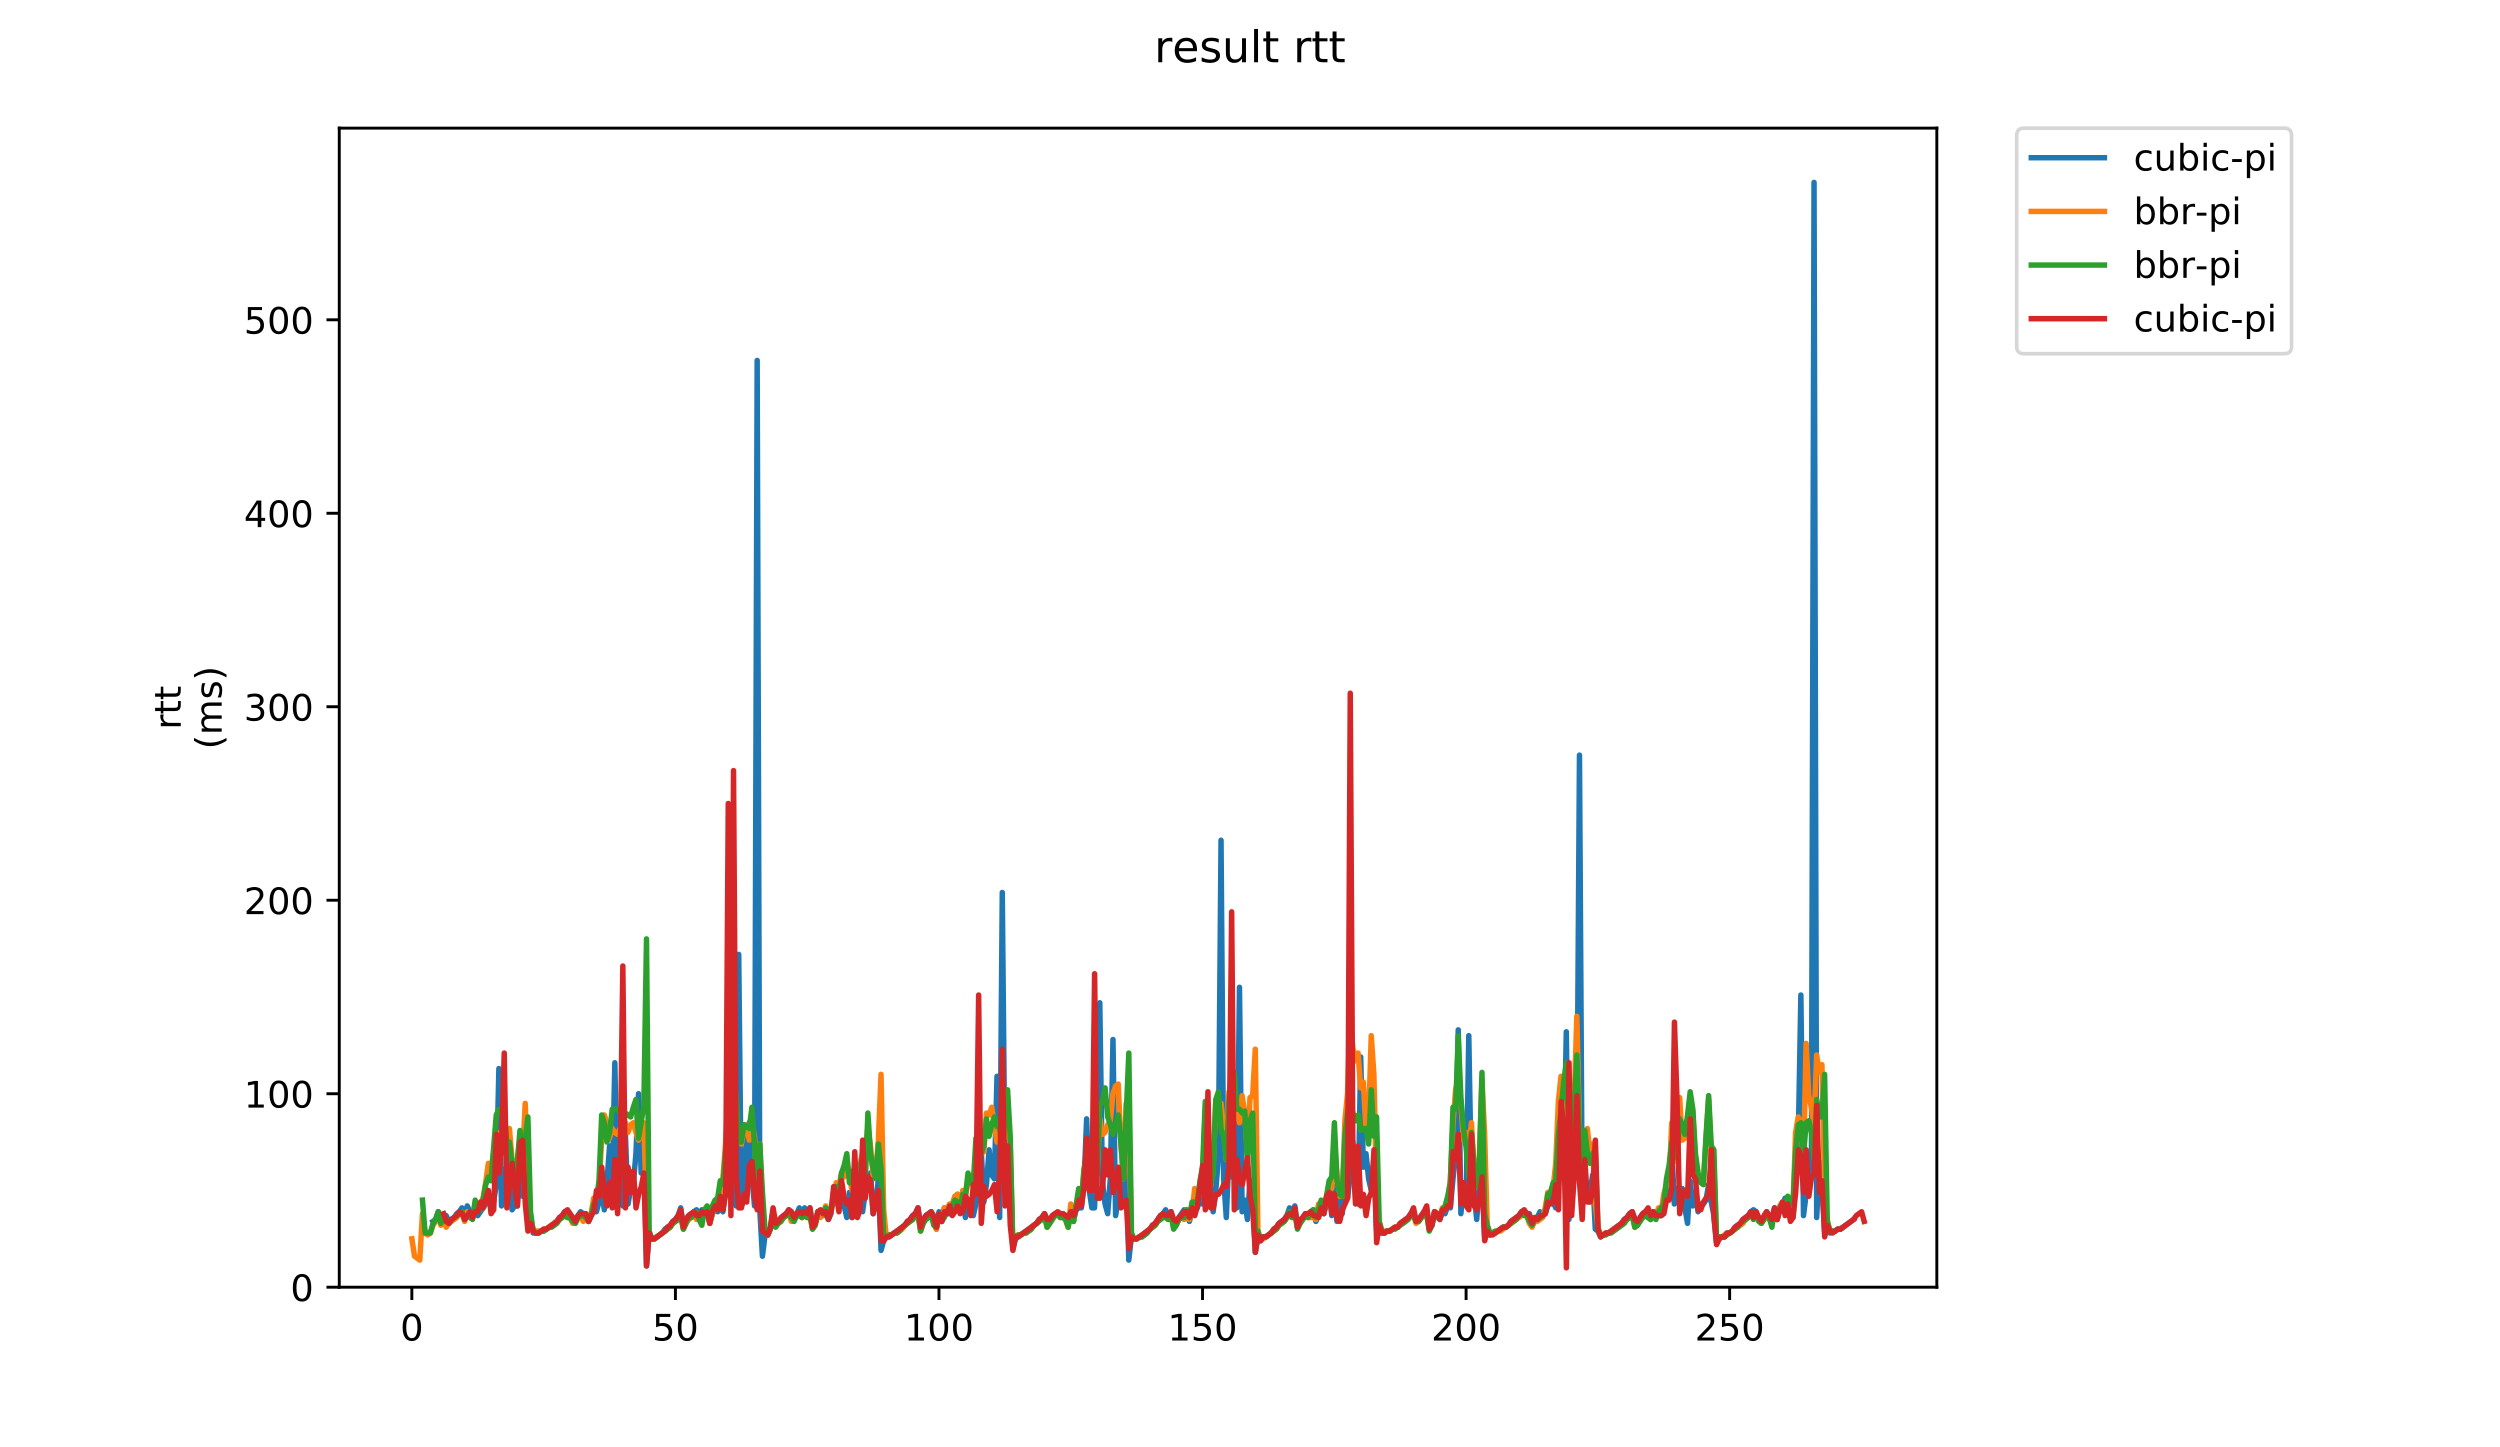 <?xml version="1.0" encoding="utf-8" standalone="no"?>
<!DOCTYPE svg PUBLIC "-//W3C//DTD SVG 1.1//EN"
  "http://www.w3.org/Graphics/SVG/1.1/DTD/svg11.dtd">
<!-- Created with matplotlib (https://matplotlib.org/) -->
<svg height="396pt" version="1.1" viewBox="0 0 684 396" width="684pt" xmlns="http://www.w3.org/2000/svg" xmlns:xlink="http://www.w3.org/1999/xlink">
 <defs>
  <style type="text/css">
*{stroke-linecap:butt;stroke-linejoin:round;}
  </style>
 </defs>
 <g id="figure_1">
  <g id="patch_1">
   <path d="M 0 396 
L 684 396 
L 684 0 
L 0 0 
z
" style="fill:#ffffff;"/>
  </g>
  <g id="axes_1">
   <g id="patch_2">
    <path d="M 92.824 352.174 
L 529.913 352.174 
L 529.913 35.062 
L 92.824 35.062 
z
" style="fill:#ffffff;"/>
   </g>
   <g id="matplotlib.axis_1">
    <g id="xtick_1">
     <g id="line2d_1">
      <defs>
       <path d="M 0 0 
L 0 3.5 
" id="m248f8f762a" style="stroke:#000000;stroke-width:0.8;"/>
      </defs>
      <g>
       <use style="stroke:#000000;stroke-width:0.8;" x="112.683" xlink:href="#m248f8f762a" y="352.174"/>
      </g>
     </g>
     <g id="text_1">
      <!-- 0 -->
      <defs>
       <path d="M 31.781 66.406 
Q 24.172 66.406 20.328 58.906 
Q 16.5 51.422 16.5 36.375 
Q 16.5 21.391 20.328 13.891 
Q 24.172 6.391 31.781 6.391 
Q 39.453 6.391 43.281 13.891 
Q 47.125 21.391 47.125 36.375 
Q 47.125 51.422 43.281 58.906 
Q 39.453 66.406 31.781 66.406 
z
M 31.781 74.219 
Q 44.047 74.219 50.516 64.516 
Q 56.984 54.828 56.984 36.375 
Q 56.984 17.969 50.516 8.266 
Q 44.047 -1.422 31.781 -1.422 
Q 19.531 -1.422 13.062 8.266 
Q 6.594 17.969 6.594 36.375 
Q 6.594 54.828 13.062 64.516 
Q 19.531 74.219 31.781 74.219 
z
" id="DejaVuSans-48"/>
      </defs>
      <g transform="translate(109.502 366.773)scale(0.1 -0.1)">
       <use xlink:href="#DejaVuSans-48"/>
      </g>
     </g>
    </g>
    <g id="xtick_2">
     <g id="line2d_2">
      <g>
       <use style="stroke:#000000;stroke-width:0.8;" x="184.793" xlink:href="#m248f8f762a" y="352.174"/>
      </g>
     </g>
     <g id="text_2">
      <!-- 50 -->
      <defs>
       <path d="M 10.797 72.906 
L 49.516 72.906 
L 49.516 64.594 
L 19.828 64.594 
L 19.828 46.734 
Q 21.969 47.469 24.109 47.828 
Q 26.266 48.188 28.422 48.188 
Q 40.625 48.188 47.75 41.5 
Q 54.891 34.812 54.891 23.391 
Q 54.891 11.625 47.562 5.094 
Q 40.234 -1.422 26.906 -1.422 
Q 22.312 -1.422 17.547 -0.641 
Q 12.797 0.141 7.719 1.703 
L 7.719 11.625 
Q 12.109 9.234 16.797 8.062 
Q 21.484 6.891 26.703 6.891 
Q 35.156 6.891 40.078 11.328 
Q 45.016 15.766 45.016 23.391 
Q 45.016 31 40.078 35.438 
Q 35.156 39.891 26.703 39.891 
Q 22.75 39.891 18.812 39.016 
Q 14.891 38.141 10.797 36.281 
z
" id="DejaVuSans-53"/>
      </defs>
      <g transform="translate(178.43 366.773)scale(0.1 -0.1)">
       <use xlink:href="#DejaVuSans-53"/>
       <use x="63.623" xlink:href="#DejaVuSans-48"/>
      </g>
     </g>
    </g>
    <g id="xtick_3">
     <g id="line2d_3">
      <g>
       <use style="stroke:#000000;stroke-width:0.8;" x="256.903" xlink:href="#m248f8f762a" y="352.174"/>
      </g>
     </g>
     <g id="text_3">
      <!-- 100 -->
      <defs>
       <path d="M 12.406 8.297 
L 28.516 8.297 
L 28.516 63.922 
L 10.984 60.406 
L 10.984 69.391 
L 28.422 72.906 
L 38.281 72.906 
L 38.281 8.297 
L 54.391 8.297 
L 54.391 0 
L 12.406 0 
z
" id="DejaVuSans-49"/>
      </defs>
      <g transform="translate(247.359 366.773)scale(0.1 -0.1)">
       <use xlink:href="#DejaVuSans-49"/>
       <use x="63.623" xlink:href="#DejaVuSans-48"/>
       <use x="127.246" xlink:href="#DejaVuSans-48"/>
      </g>
     </g>
    </g>
    <g id="xtick_4">
     <g id="line2d_4">
      <g>
       <use style="stroke:#000000;stroke-width:0.8;" x="329.013" xlink:href="#m248f8f762a" y="352.174"/>
      </g>
     </g>
     <g id="text_4">
      <!-- 150 -->
      <g transform="translate(319.469 366.773)scale(0.1 -0.1)">
       <use xlink:href="#DejaVuSans-49"/>
       <use x="63.623" xlink:href="#DejaVuSans-53"/>
       <use x="127.246" xlink:href="#DejaVuSans-48"/>
      </g>
     </g>
    </g>
    <g id="xtick_5">
     <g id="line2d_5">
      <g>
       <use style="stroke:#000000;stroke-width:0.8;" x="401.123" xlink:href="#m248f8f762a" y="352.174"/>
      </g>
     </g>
     <g id="text_5">
      <!-- 200 -->
      <defs>
       <path d="M 19.188 8.297 
L 53.609 8.297 
L 53.609 0 
L 7.328 0 
L 7.328 8.297 
Q 12.938 14.109 22.625 23.891 
Q 32.328 33.688 34.812 36.531 
Q 39.547 41.844 41.422 45.531 
Q 43.312 49.219 43.312 52.781 
Q 43.312 58.594 39.234 62.25 
Q 35.156 65.922 28.609 65.922 
Q 23.969 65.922 18.812 64.312 
Q 13.672 62.703 7.812 59.422 
L 7.812 69.391 
Q 13.766 71.781 18.938 73 
Q 24.125 74.219 28.422 74.219 
Q 39.75 74.219 46.484 68.547 
Q 53.219 62.891 53.219 53.422 
Q 53.219 48.922 51.531 44.891 
Q 49.859 40.875 45.406 35.406 
Q 44.188 33.984 37.641 27.219 
Q 31.109 20.453 19.188 8.297 
z
" id="DejaVuSans-50"/>
      </defs>
      <g transform="translate(391.579 366.773)scale(0.1 -0.1)">
       <use xlink:href="#DejaVuSans-50"/>
       <use x="63.623" xlink:href="#DejaVuSans-48"/>
       <use x="127.246" xlink:href="#DejaVuSans-48"/>
      </g>
     </g>
    </g>
    <g id="xtick_6">
     <g id="line2d_6">
      <g>
       <use style="stroke:#000000;stroke-width:0.8;" x="473.233" xlink:href="#m248f8f762a" y="352.174"/>
      </g>
     </g>
     <g id="text_6">
      <!-- 250 -->
      <g transform="translate(463.689 366.773)scale(0.1 -0.1)">
       <use xlink:href="#DejaVuSans-50"/>
       <use x="63.623" xlink:href="#DejaVuSans-53"/>
       <use x="127.246" xlink:href="#DejaVuSans-48"/>
      </g>
     </g>
    </g>
   </g>
   <g id="matplotlib.axis_2">
    <g id="ytick_1">
     <g id="line2d_7">
      <defs>
       <path d="M 0 0 
L -3.5 0 
" id="m27fb4da397" style="stroke:#000000;stroke-width:0.8;"/>
      </defs>
      <g>
       <use style="stroke:#000000;stroke-width:0.8;" x="92.824" xlink:href="#m27fb4da397" y="352.174"/>
      </g>
     </g>
     <g id="text_7">
      <!-- 0 -->
      <g transform="translate(79.461 355.973)scale(0.1 -0.1)">
       <use xlink:href="#DejaVuSans-48"/>
      </g>
     </g>
    </g>
    <g id="ytick_2">
     <g id="line2d_8">
      <g>
       <use style="stroke:#000000;stroke-width:0.8;" x="92.824" xlink:href="#m27fb4da397" y="299.238"/>
      </g>
     </g>
     <g id="text_8">
      <!-- 100 -->
      <g transform="translate(66.736 303.038)scale(0.1 -0.1)">
       <use xlink:href="#DejaVuSans-49"/>
       <use x="63.623" xlink:href="#DejaVuSans-48"/>
       <use x="127.246" xlink:href="#DejaVuSans-48"/>
      </g>
     </g>
    </g>
    <g id="ytick_3">
     <g id="line2d_9">
      <g>
       <use style="stroke:#000000;stroke-width:0.8;" x="92.824" xlink:href="#m27fb4da397" y="246.303"/>
      </g>
     </g>
     <g id="text_9">
      <!-- 200 -->
      <g transform="translate(66.736 250.102)scale(0.1 -0.1)">
       <use xlink:href="#DejaVuSans-50"/>
       <use x="63.623" xlink:href="#DejaVuSans-48"/>
       <use x="127.246" xlink:href="#DejaVuSans-48"/>
      </g>
     </g>
    </g>
    <g id="ytick_4">
     <g id="line2d_10">
      <g>
       <use style="stroke:#000000;stroke-width:0.8;" x="92.824" xlink:href="#m27fb4da397" y="193.367"/>
      </g>
     </g>
     <g id="text_10">
      <!-- 300 -->
      <defs>
       <path d="M 40.578 39.312 
Q 47.656 37.797 51.625 33 
Q 55.609 28.219 55.609 21.188 
Q 55.609 10.406 48.188 4.484 
Q 40.766 -1.422 27.094 -1.422 
Q 22.516 -1.422 17.656 -0.516 
Q 12.797 0.391 7.625 2.203 
L 7.625 11.719 
Q 11.719 9.328 16.594 8.109 
Q 21.484 6.891 26.812 6.891 
Q 36.078 6.891 40.938 10.547 
Q 45.797 14.203 45.797 21.188 
Q 45.797 27.641 41.281 31.266 
Q 36.766 34.906 28.719 34.906 
L 20.219 34.906 
L 20.219 43.016 
L 29.109 43.016 
Q 36.375 43.016 40.234 45.922 
Q 44.094 48.828 44.094 54.297 
Q 44.094 59.906 40.109 62.906 
Q 36.141 65.922 28.719 65.922 
Q 24.656 65.922 20.016 65.031 
Q 15.375 64.156 9.812 62.312 
L 9.812 71.094 
Q 15.438 72.656 20.344 73.438 
Q 25.25 74.219 29.594 74.219 
Q 40.828 74.219 47.359 69.109 
Q 53.906 64.016 53.906 55.328 
Q 53.906 49.266 50.438 45.094 
Q 46.969 40.922 40.578 39.312 
z
" id="DejaVuSans-51"/>
      </defs>
      <g transform="translate(66.736 197.166)scale(0.1 -0.1)">
       <use xlink:href="#DejaVuSans-51"/>
       <use x="63.623" xlink:href="#DejaVuSans-48"/>
       <use x="127.246" xlink:href="#DejaVuSans-48"/>
      </g>
     </g>
    </g>
    <g id="ytick_5">
     <g id="line2d_11">
      <g>
       <use style="stroke:#000000;stroke-width:0.8;" x="92.824" xlink:href="#m27fb4da397" y="140.431"/>
      </g>
     </g>
     <g id="text_11">
      <!-- 400 -->
      <defs>
       <path d="M 37.797 64.312 
L 12.891 25.391 
L 37.797 25.391 
z
M 35.203 72.906 
L 47.609 72.906 
L 47.609 25.391 
L 58.016 25.391 
L 58.016 17.188 
L 47.609 17.188 
L 47.609 0 
L 37.797 0 
L 37.797 17.188 
L 4.891 17.188 
L 4.891 26.703 
z
" id="DejaVuSans-52"/>
      </defs>
      <g transform="translate(66.736 144.23)scale(0.1 -0.1)">
       <use xlink:href="#DejaVuSans-52"/>
       <use x="63.623" xlink:href="#DejaVuSans-48"/>
       <use x="127.246" xlink:href="#DejaVuSans-48"/>
      </g>
     </g>
    </g>
    <g id="ytick_6">
     <g id="line2d_12">
      <g>
       <use style="stroke:#000000;stroke-width:0.8;" x="92.824" xlink:href="#m27fb4da397" y="87.495"/>
      </g>
     </g>
     <g id="text_12">
      <!-- 500 -->
      <g transform="translate(66.736 91.295)scale(0.1 -0.1)">
       <use xlink:href="#DejaVuSans-53"/>
       <use x="63.623" xlink:href="#DejaVuSans-48"/>
       <use x="127.246" xlink:href="#DejaVuSans-48"/>
      </g>
     </g>
    </g>
    <g id="text_13">
     <!-- rtt -->
     <defs>
      <path d="M 41.109 46.297 
Q 39.594 47.172 37.812 47.578 
Q 36.031 48 33.891 48 
Q 26.266 48 22.188 43.047 
Q 18.109 38.094 18.109 28.812 
L 18.109 0 
L 9.078 0 
L 9.078 54.688 
L 18.109 54.688 
L 18.109 46.188 
Q 20.953 51.172 25.484 53.578 
Q 30.031 56 36.531 56 
Q 37.453 56 38.578 55.875 
Q 39.703 55.766 41.062 55.516 
z
" id="DejaVuSans-114"/>
      <path d="M 18.312 70.219 
L 18.312 54.688 
L 36.812 54.688 
L 36.812 47.703 
L 18.312 47.703 
L 18.312 18.016 
Q 18.312 11.328 20.141 9.422 
Q 21.969 7.516 27.594 7.516 
L 36.812 7.516 
L 36.812 0 
L 27.594 0 
Q 17.188 0 13.234 3.875 
Q 9.281 7.766 9.281 18.016 
L 9.281 47.703 
L 2.688 47.703 
L 2.688 54.688 
L 9.281 54.688 
L 9.281 70.219 
z
" id="DejaVuSans-116"/>
     </defs>
     <g transform="translate(49.459 199.594)rotate(-90)scale(0.1 -0.1)">
      <use xlink:href="#DejaVuSans-114"/>
      <use x="41.113" xlink:href="#DejaVuSans-116"/>
      <use x="80.322" xlink:href="#DejaVuSans-116"/>
     </g>
     <!-- (ms) -->
     <defs>
      <path d="M 31 75.875 
Q 24.469 64.656 21.281 53.656 
Q 18.109 42.672 18.109 31.391 
Q 18.109 20.125 21.312 9.062 
Q 24.516 -2 31 -13.188 
L 23.188 -13.188 
Q 15.875 -1.703 12.234 9.375 
Q 8.594 20.453 8.594 31.391 
Q 8.594 42.281 12.203 53.312 
Q 15.828 64.359 23.188 75.875 
z
" id="DejaVuSans-40"/>
      <path d="M 52 44.188 
Q 55.375 50.25 60.062 53.125 
Q 64.75 56 71.094 56 
Q 79.641 56 84.281 50.016 
Q 88.922 44.047 88.922 33.016 
L 88.922 0 
L 79.891 0 
L 79.891 32.719 
Q 79.891 40.578 77.094 44.375 
Q 74.312 48.188 68.609 48.188 
Q 61.625 48.188 57.562 43.547 
Q 53.516 38.922 53.516 30.906 
L 53.516 0 
L 44.484 0 
L 44.484 32.719 
Q 44.484 40.625 41.703 44.406 
Q 38.922 48.188 33.109 48.188 
Q 26.219 48.188 22.156 43.531 
Q 18.109 38.875 18.109 30.906 
L 18.109 0 
L 9.078 0 
L 9.078 54.688 
L 18.109 54.688 
L 18.109 46.188 
Q 21.188 51.219 25.484 53.609 
Q 29.781 56 35.688 56 
Q 41.656 56 45.828 52.969 
Q 50 49.953 52 44.188 
z
" id="DejaVuSans-109"/>
      <path d="M 44.281 53.078 
L 44.281 44.578 
Q 40.484 46.531 36.375 47.5 
Q 32.281 48.484 27.875 48.484 
Q 21.188 48.484 17.844 46.438 
Q 14.5 44.391 14.5 40.281 
Q 14.5 37.156 16.891 35.375 
Q 19.281 33.594 26.516 31.984 
L 29.594 31.297 
Q 39.156 29.25 43.188 25.516 
Q 47.219 21.781 47.219 15.094 
Q 47.219 7.469 41.188 3.016 
Q 35.156 -1.422 24.609 -1.422 
Q 20.219 -1.422 15.453 -0.562 
Q 10.688 0.297 5.422 2 
L 5.422 11.281 
Q 10.406 8.688 15.234 7.391 
Q 20.062 6.109 24.812 6.109 
Q 31.156 6.109 34.562 8.281 
Q 37.984 10.453 37.984 14.406 
Q 37.984 18.062 35.516 20.016 
Q 33.062 21.969 24.703 23.781 
L 21.578 24.516 
Q 13.234 26.266 9.516 29.906 
Q 5.812 33.547 5.812 39.891 
Q 5.812 47.609 11.281 51.797 
Q 16.75 56 26.812 56 
Q 31.781 56 36.172 55.266 
Q 40.578 54.547 44.281 53.078 
z
" id="DejaVuSans-115"/>
      <path d="M 8.016 75.875 
L 15.828 75.875 
Q 23.141 64.359 26.781 53.312 
Q 30.422 42.281 30.422 31.391 
Q 30.422 20.453 26.781 9.375 
Q 23.141 -1.703 15.828 -13.188 
L 8.016 -13.188 
Q 14.5 -2 17.703 9.062 
Q 20.906 20.125 20.906 31.391 
Q 20.906 42.672 17.703 53.656 
Q 14.5 64.656 8.016 75.875 
z
" id="DejaVuSans-41"/>
     </defs>
     <g transform="translate(60.657 204.995)rotate(-90)scale(0.1 -0.1)">
      <use xlink:href="#DejaVuSans-40"/>
      <use x="39.014" xlink:href="#DejaVuSans-109"/>
      <use x="136.426" xlink:href="#DejaVuSans-115"/>
      <use x="188.525" xlink:href="#DejaVuSans-41"/>
     </g>
    </g>
   </g>
   <g id="line2d_13">
    <path clip-path="url(#p9699d6ab91)" d="M 118.465 334.176 
L 119.186 333.647 
L 119.907 331.529 
L 120.628 334.705 
L 121.349 332.588 
L 122.07 332.588 
L 122.791 334.176 
L 124.234 333.117 
L 124.955 332.059 
L 125.676 331.529 
L 126.397 330.471 
L 127.118 333.647 
L 127.839 329.941 
L 129.281 333.117 
L 130.002 331 
L 130.723 332.588 
L 132.887 329.412 
L 133.608 327.824 
L 134.329 329.412 
L 135.05 328.882 
L 135.771 324.118 
L 136.492 292.357 
L 137.213 329.941 
L 137.934 319.883 
L 138.656 326.765 
L 139.377 314.59 
L 140.098 331 
L 140.819 329.941 
L 141.54 329.941 
L 142.261 318.295 
L 142.982 327.294 
L 143.703 322.53 
L 144.424 325.706 
L 145.145 333.117 
L 145.867 337.352 
L 147.309 337.352 
L 148.03 336.823 
L 148.751 336.823 
L 152.356 334.176 
L 153.078 333.117 
L 153.799 332.588 
L 154.52 331.529 
L 156.683 333.117 
L 157.404 334.176 
L 158.125 332.588 
L 158.846 331.529 
L 160.289 332.588 
L 161.01 334.176 
L 161.731 332.588 
L 162.452 329.412 
L 163.173 331.529 
L 163.894 328.882 
L 164.615 325.177 
L 165.336 331 
L 166.057 323.589 
L 166.778 313.531 
L 167.5 324.118 
L 168.221 290.769 
L 168.942 329.941 
L 169.663 326.765 
L 170.384 329.941 
L 171.105 310.355 
L 171.826 329.412 
L 172.547 325.177 
L 173.268 324.118 
L 173.989 315.648 
L 174.711 299.238 
L 175.432 320.942 
L 176.153 313.002 
L 176.874 346.351 
L 177.595 337.352 
L 178.316 338.94 
L 179.037 338.94 
L 181.2 337.352 
L 181.922 336.293 
L 183.364 335.235 
L 184.085 334.176 
L 184.806 333.647 
L 185.527 332.588 
L 186.248 330.471 
L 186.969 335.764 
L 187.69 333.647 
L 188.411 332.588 
L 190.575 331 
L 191.296 332.588 
L 192.017 331 
L 192.738 332.059 
L 193.459 331.529 
L 194.18 334.705 
L 194.901 332.059 
L 195.622 330.471 
L 196.344 331.529 
L 197.065 324.648 
L 197.786 331.529 
L 198.507 325.706 
L 199.228 315.648 
L 199.949 293.415 
L 200.67 328.353 
L 201.391 329.941 
L 202.112 261.125 
L 202.833 329.941 
L 203.555 328.353 
L 204.276 311.943 
L 204.997 307.179 
L 205.718 322.001 
L 206.439 329.941 
L 207.16 98.612 
L 207.881 331 
L 208.602 343.704 
L 209.323 337.882 
L 210.044 337.882 
L 210.766 336.293 
L 211.487 331.529 
L 212.208 335.235 
L 212.929 334.176 
L 213.65 333.647 
L 214.371 332.588 
L 215.092 332.059 
L 215.813 331 
L 216.534 333.647 
L 217.255 333.117 
L 217.977 332.059 
L 218.698 330.471 
L 219.419 332.588 
L 220.14 330.471 
L 220.861 332.059 
L 221.582 330.471 
L 222.303 335.764 
L 223.024 334.705 
L 223.745 332.588 
L 225.188 332.588 
L 225.909 331.529 
L 226.63 333.647 
L 227.351 332.059 
L 228.072 326.236 
L 228.793 326.765 
L 229.514 330.471 
L 230.235 325.706 
L 230.956 329.941 
L 231.677 333.117 
L 232.399 326.236 
L 233.12 333.117 
L 233.841 329.941 
L 234.562 328.353 
L 235.283 318.295 
L 236.004 331.529 
L 236.725 326.236 
L 237.446 324.648 
L 238.167 320.942 
L 238.888 332.059 
L 239.61 329.412 
L 240.331 322.53 
L 241.052 342.116 
L 241.773 339.47 
L 242.494 338.411 
L 243.215 338.411 
L 247.542 335.235 
L 248.263 334.176 
L 248.984 333.647 
L 249.705 332.588 
L 250.426 332.059 
L 251.147 330.471 
L 251.868 335.764 
L 253.31 332.588 
L 254.753 331.529 
L 255.474 332.588 
L 256.195 336.293 
L 256.916 331.529 
L 257.637 334.176 
L 258.358 330.471 
L 259.079 332.059 
L 260.521 332.059 
L 261.243 331 
L 261.964 326.765 
L 262.685 331.529 
L 263.406 327.824 
L 264.127 333.117 
L 264.848 328.353 
L 265.569 329.941 
L 266.29 332.588 
L 267.011 329.412 
L 267.732 325.177 
L 268.454 314.59 
L 269.175 328.882 
L 269.896 324.118 
L 270.617 314.59 
L 271.338 321.471 
L 272.059 322.53 
L 272.78 294.474 
L 273.501 333.117 
L 274.222 244.185 
L 274.943 319.354 
L 275.665 327.294 
L 276.386 318.295 
L 277.107 341.587 
L 277.828 338.94 
L 283.597 334.705 
L 284.318 333.647 
L 285.039 333.117 
L 285.76 332.059 
L 286.481 333.647 
L 287.202 334.176 
L 287.923 332.588 
L 288.644 332.059 
L 290.808 332.059 
L 291.529 332.588 
L 292.25 333.647 
L 292.971 331.529 
L 293.692 334.176 
L 294.413 331 
L 295.134 330.471 
L 295.855 330.471 
L 296.577 324.118 
L 297.298 306.12 
L 298.019 325.706 
L 298.74 330.471 
L 299.461 330.471 
L 300.182 314.06 
L 300.903 274.359 
L 301.624 323.589 
L 302.345 329.412 
L 303.066 332.059 
L 303.788 322.53 
L 304.509 284.416 
L 305.23 332.588 
L 305.951 328.353 
L 306.672 328.353 
L 307.393 327.294 
L 308.114 317.766 
L 308.835 344.763 
L 309.556 338.411 
L 310.277 338.94 
L 310.999 338.94 
L 311.72 338.411 
L 312.441 338.411 
L 313.162 337.352 
L 314.604 336.293 
L 315.325 335.235 
L 316.046 334.705 
L 317.488 332.588 
L 318.21 332.059 
L 318.931 331 
L 319.652 333.117 
L 320.373 331.529 
L 321.094 334.176 
L 321.815 334.705 
L 322.536 333.117 
L 323.978 331 
L 324.699 332.059 
L 325.421 334.176 
L 326.142 331.529 
L 326.863 331.529 
L 327.584 330.471 
L 328.305 328.353 
L 329.026 329.412 
L 329.747 318.825 
L 330.468 326.765 
L 331.189 316.707 
L 331.91 331.529 
L 332.632 325.706 
L 333.353 316.707 
L 334.074 229.893 
L 334.795 322.53 
L 335.516 333.117 
L 336.237 316.178 
L 336.958 322.001 
L 337.679 314.59 
L 338.4 330.471 
L 339.121 270.124 
L 339.843 331.529 
L 340.564 328.353 
L 341.285 333.647 
L 342.006 323.059 
L 342.727 326.236 
L 343.448 342.646 
L 344.169 338.411 
L 344.89 339.47 
L 345.611 338.411 
L 346.332 338.411 
L 347.775 337.352 
L 348.496 336.293 
L 349.217 335.764 
L 349.938 334.705 
L 351.38 333.647 
L 352.101 332.588 
L 352.822 330.471 
L 353.543 332.588 
L 354.265 329.941 
L 354.986 335.764 
L 355.707 334.176 
L 357.149 332.059 
L 358.591 332.059 
L 359.312 331 
L 360.033 334.176 
L 360.754 332.588 
L 361.476 330.471 
L 362.197 332.059 
L 362.918 329.412 
L 363.639 324.118 
L 364.36 332.588 
L 365.081 324.648 
L 365.802 334.176 
L 366.523 326.765 
L 367.244 332.059 
L 367.965 323.059 
L 368.687 327.824 
L 369.408 321.471 
L 370.129 312.472 
L 370.85 324.648 
L 371.571 329.412 
L 372.292 289.181 
L 373.013 319.354 
L 373.734 315.648 
L 374.455 322.53 
L 375.176 325.706 
L 375.898 317.766 
L 376.619 336.293 
L 377.34 335.764 
L 378.061 337.352 
L 378.782 337.352 
L 379.503 336.823 
L 380.224 336.823 
L 381.666 335.764 
L 382.387 335.764 
L 383.109 334.705 
L 385.272 333.117 
L 385.993 332.059 
L 386.714 332.059 
L 387.435 333.647 
L 388.156 333.647 
L 389.598 331.529 
L 390.32 331 
L 391.041 334.705 
L 391.762 335.235 
L 392.483 331.529 
L 393.204 332.059 
L 393.925 333.647 
L 394.646 331.529 
L 395.367 332.059 
L 396.088 329.941 
L 396.809 330.471 
L 397.531 322.53 
L 398.252 316.178 
L 398.973 281.77 
L 399.694 332.059 
L 400.415 325.177 
L 401.136 328.882 
L 401.857 283.358 
L 402.578 324.118 
L 403.299 326.236 
L 404.02 333.647 
L 404.742 324.648 
L 405.463 321.471 
L 406.184 338.411 
L 406.905 336.823 
L 407.626 337.882 
L 408.347 337.352 
L 409.068 337.352 
L 411.231 335.764 
L 411.953 335.764 
L 412.674 335.235 
L 413.395 334.176 
L 415.558 332.588 
L 416.279 331.529 
L 417 332.059 
L 418.442 332.059 
L 419.164 334.705 
L 419.885 333.117 
L 420.606 333.117 
L 421.327 331.529 
L 422.048 332.588 
L 422.769 332.059 
L 423.49 329.941 
L 424.211 326.765 
L 424.932 328.882 
L 425.653 330.471 
L 426.375 318.295 
L 427.096 316.178 
L 427.817 320.942 
L 428.538 282.299 
L 429.259 333.647 
L 429.98 312.472 
L 430.701 304.003 
L 431.422 316.707 
L 432.143 206.601 
L 432.864 324.648 
L 433.586 325.706 
L 434.307 323.589 
L 435.028 326.236 
L 435.749 321.471 
L 436.47 336.293 
L 437.191 336.823 
L 437.912 338.411 
L 439.354 337.352 
L 440.075 337.352 
L 443.681 334.705 
L 444.402 333.647 
L 445.123 333.117 
L 445.844 332.059 
L 446.565 331.529 
L 447.286 333.647 
L 448.008 334.705 
L 448.729 333.117 
L 449.45 332.059 
L 450.171 331.529 
L 450.892 332.059 
L 451.613 333.647 
L 452.334 331.529 
L 453.055 332.588 
L 454.497 332.588 
L 455.219 330.471 
L 455.94 327.294 
L 456.661 327.294 
L 457.382 313.531 
L 458.103 329.412 
L 458.824 325.177 
L 460.266 325.177 
L 460.987 330.471 
L 461.708 334.705 
L 462.43 323.059 
L 463.151 329.941 
L 463.872 326.236 
L 464.593 331.529 
L 465.314 329.412 
L 466.035 329.412 
L 466.756 328.353 
L 467.477 324.118 
L 468.198 328.882 
L 468.919 332.588 
L 469.641 339.999 
L 470.362 338.94 
L 471.083 338.411 
L 471.804 338.411 
L 472.525 337.352 
L 473.246 337.352 
L 473.967 336.823 
L 474.688 335.764 
L 476.13 334.705 
L 476.852 333.647 
L 478.294 332.588 
L 479.015 331.529 
L 479.736 331 
L 480.457 331.529 
L 481.178 333.647 
L 481.899 334.176 
L 482.62 333.117 
L 483.341 331.529 
L 484.784 333.647 
L 485.505 330.471 
L 486.226 333.647 
L 486.947 331 
L 487.668 329.941 
L 488.389 327.824 
L 489.11 331.529 
L 489.831 332.059 
L 490.553 333.117 
L 491.995 312.472 
L 492.716 272.241 
L 493.437 332.588 
L 494.158 326.765 
L 494.879 319.883 
L 495.6 320.942 
L 496.321 49.911 
L 497.042 333.117 
L 497.764 317.766 
L 498.485 323.589 
L 499.206 336.823 
L 499.927 335.764 
L 500.648 337.352 
L 501.369 336.823 
L 502.09 336.823 
L 502.811 336.293 
L 503.532 336.293 
L 507.138 333.647 
L 507.138 333.647 
" style="fill:none;stroke:#1f77b4;stroke-linecap:square;stroke-width:1.5;"/>
   </g>
   <g id="line2d_14">
    <path clip-path="url(#p9699d6ab91)" d="M 112.692 338.94 
L 113.413 343.704 
L 114.855 344.763 
L 115.576 332.059 
L 116.297 337.352 
L 117.018 337.882 
L 117.739 337.352 
L 118.46 335.235 
L 119.181 334.176 
L 119.903 332.588 
L 120.624 335.235 
L 121.345 333.117 
L 122.066 335.764 
L 122.787 334.705 
L 124.95 333.117 
L 125.671 332.059 
L 126.392 331.529 
L 127.114 334.176 
L 127.835 331.529 
L 128.556 332.059 
L 129.277 333.117 
L 129.998 329.412 
L 130.719 330.471 
L 131.44 329.412 
L 132.161 327.824 
L 132.882 323.589 
L 133.604 318.295 
L 134.325 319.883 
L 135.046 315.648 
L 136.488 310.355 
L 137.209 309.296 
L 137.93 311.414 
L 138.651 314.06 
L 139.372 308.767 
L 140.093 317.237 
L 140.815 324.118 
L 141.536 317.237 
L 142.257 311.943 
L 142.978 316.707 
L 143.699 301.885 
L 144.42 322.53 
L 145.141 333.647 
L 145.862 336.293 
L 146.583 336.823 
L 148.026 336.823 
L 148.747 336.293 
L 149.468 336.293 
L 153.794 333.117 
L 154.515 332.059 
L 155.237 333.117 
L 155.958 333.117 
L 156.679 334.705 
L 157.4 334.705 
L 158.121 333.117 
L 158.842 332.588 
L 159.563 334.176 
L 160.284 333.117 
L 161.005 334.176 
L 161.726 332.059 
L 162.448 327.824 
L 163.169 327.294 
L 163.89 324.648 
L 164.611 311.943 
L 165.332 305.061 
L 166.053 307.179 
L 166.774 311.414 
L 167.495 308.767 
L 168.216 309.826 
L 168.937 310.355 
L 169.659 308.767 
L 170.38 309.826 
L 171.101 307.179 
L 171.822 309.826 
L 172.543 307.708 
L 173.264 307.179 
L 173.985 309.826 
L 174.706 311.943 
L 175.427 309.826 
L 176.148 307.179 
L 176.87 330.471 
L 177.591 337.352 
L 178.312 338.94 
L 179.033 338.94 
L 183.359 335.764 
L 184.081 334.705 
L 185.523 333.647 
L 186.244 332.588 
L 186.965 336.293 
L 187.686 334.705 
L 188.407 333.647 
L 189.128 333.117 
L 189.849 332.059 
L 190.57 333.647 
L 191.292 333.647 
L 192.734 331.529 
L 193.455 331 
L 194.176 334.705 
L 195.618 329.412 
L 196.339 330.471 
L 197.781 322.53 
L 198.503 313.002 
L 199.224 301.356 
L 199.945 304.532 
L 200.666 311.414 
L 201.387 305.061 
L 202.108 311.414 
L 202.829 313.002 
L 203.55 309.296 
L 204.271 307.708 
L 204.992 311.943 
L 205.714 307.179 
L 206.435 310.884 
L 207.156 326.236 
L 207.877 313.002 
L 208.598 335.235 
L 209.319 336.293 
L 210.04 337.882 
L 210.761 336.293 
L 211.482 332.059 
L 212.203 335.235 
L 213.646 334.176 
L 214.367 333.117 
L 215.809 332.059 
L 216.53 334.176 
L 217.251 333.647 
L 217.972 332.588 
L 218.693 332.059 
L 219.414 333.117 
L 220.136 332.588 
L 220.857 333.117 
L 221.578 332.059 
L 222.299 336.293 
L 223.02 335.235 
L 223.741 331.529 
L 224.462 333.117 
L 225.183 332.059 
L 225.904 329.941 
L 226.625 333.117 
L 227.347 331.529 
L 228.068 328.353 
L 228.789 323.589 
L 229.51 324.648 
L 230.231 320.942 
L 230.952 322.001 
L 231.673 317.766 
L 233.115 325.706 
L 233.836 320.413 
L 235.279 318.295 
L 236 315.648 
L 236.721 314.59 
L 237.442 308.767 
L 238.163 313.531 
L 238.884 321.471 
L 239.605 320.942 
L 240.326 311.943 
L 241.047 293.945 
L 241.769 331 
L 242.49 338.411 
L 243.211 337.882 
L 243.932 337.882 
L 244.653 337.352 
L 245.374 337.352 
L 246.816 336.293 
L 247.537 335.235 
L 249.701 333.647 
L 250.422 332.588 
L 251.143 332.059 
L 251.864 336.823 
L 252.585 334.705 
L 253.306 333.117 
L 254.748 332.059 
L 255.469 334.705 
L 256.191 336.293 
L 256.912 333.117 
L 257.633 334.176 
L 258.354 330.471 
L 259.075 331 
L 259.796 329.412 
L 260.517 329.412 
L 261.238 327.294 
L 261.959 326.765 
L 262.68 330.471 
L 263.402 325.706 
L 264.123 327.294 
L 264.844 323.589 
L 265.565 322.001 
L 266.286 324.648 
L 267.007 317.766 
L 267.728 308.767 
L 268.449 315.648 
L 269.17 315.119 
L 269.891 304.532 
L 270.613 305.061 
L 271.334 302.944 
L 272.776 312.472 
L 273.497 310.884 
L 274.218 319.354 
L 274.939 301.885 
L 275.66 309.296 
L 276.381 313.002 
L 277.102 340.528 
L 277.824 338.411 
L 278.545 337.882 
L 279.266 337.882 
L 279.987 337.352 
L 280.708 337.352 
L 282.15 336.293 
L 282.871 335.235 
L 285.035 333.647 
L 285.756 332.588 
L 286.477 335.764 
L 287.198 334.705 
L 287.919 333.117 
L 289.361 332.059 
L 290.082 333.117 
L 290.803 332.588 
L 291.524 333.647 
L 292.246 335.764 
L 292.967 329.412 
L 293.688 334.176 
L 294.409 329.941 
L 295.13 328.353 
L 295.851 328.882 
L 296.572 320.413 
L 297.293 317.237 
L 298.014 317.766 
L 298.735 320.413 
L 299.457 319.883 
L 300.178 319.883 
L 300.899 306.12 
L 301.62 310.355 
L 302.341 309.826 
L 303.062 307.708 
L 303.783 306.649 
L 304.504 299.238 
L 305.225 297.121 
L 305.946 296.592 
L 306.668 313.002 
L 307.389 322.53 
L 308.11 301.885 
L 308.831 305.061 
L 309.552 337.882 
L 310.273 338.94 
L 310.994 338.94 
L 312.436 337.882 
L 313.157 337.882 
L 313.879 336.823 
L 316.042 335.235 
L 316.763 334.176 
L 317.484 333.647 
L 318.205 332.588 
L 319.647 333.647 
L 320.368 332.059 
L 321.09 335.764 
L 321.811 335.235 
L 322.532 333.647 
L 323.253 333.117 
L 323.974 333.647 
L 324.695 331 
L 325.416 333.647 
L 326.137 332.059 
L 326.858 325.177 
L 327.579 328.353 
L 328.301 326.236 
L 329.022 322.53 
L 329.743 304.003 
L 330.464 313.002 
L 331.185 324.648 
L 331.906 319.883 
L 332.627 301.356 
L 333.348 304.532 
L 334.069 301.885 
L 334.79 308.767 
L 335.512 317.237 
L 336.233 298.709 
L 336.954 299.768 
L 337.675 303.473 
L 338.396 304.532 
L 339.117 307.179 
L 339.838 299.768 
L 340.559 304.532 
L 341.28 315.648 
L 342.002 300.297 
L 342.723 299.768 
L 343.444 287.063 
L 344.165 337.352 
L 344.886 338.94 
L 345.607 338.94 
L 349.213 336.293 
L 349.934 335.235 
L 351.376 334.176 
L 352.818 332.059 
L 353.539 333.117 
L 354.26 332.059 
L 354.981 335.235 
L 355.702 334.705 
L 357.145 332.588 
L 357.866 333.117 
L 359.308 333.117 
L 360.029 333.647 
L 360.75 329.412 
L 361.471 329.941 
L 362.192 331.529 
L 362.913 328.353 
L 363.635 324.118 
L 364.356 325.177 
L 365.077 313.002 
L 365.798 321.471 
L 366.519 327.294 
L 367.24 327.294 
L 367.961 306.649 
L 368.682 299.238 
L 369.403 278.064 
L 370.124 286.534 
L 370.846 290.239 
L 371.567 288.122 
L 372.288 297.65 
L 373.009 296.062 
L 373.73 309.296 
L 374.451 306.649 
L 375.172 283.358 
L 375.893 293.945 
L 376.614 325.706 
L 377.335 334.176 
L 378.057 336.823 
L 380.22 336.823 
L 381.662 335.764 
L 382.383 335.764 
L 383.104 334.705 
L 383.825 334.705 
L 384.546 334.176 
L 385.268 333.117 
L 385.989 332.588 
L 386.71 332.588 
L 387.431 334.705 
L 388.152 334.176 
L 389.594 332.059 
L 390.315 332.059 
L 391.036 336.293 
L 391.757 334.705 
L 392.479 332.059 
L 393.2 333.117 
L 393.921 332.588 
L 394.642 330.471 
L 395.363 331 
L 396.084 328.882 
L 396.805 323.059 
L 397.526 307.708 
L 398.247 298.18 
L 398.968 295.004 
L 399.69 301.885 
L 400.411 311.943 
L 401.132 309.826 
L 401.853 314.59 
L 402.574 307.179 
L 403.295 319.354 
L 404.016 324.118 
L 404.737 316.707 
L 405.458 295.533 
L 406.179 309.826 
L 406.901 335.235 
L 407.622 337.352 
L 409.064 337.352 
L 409.785 336.823 
L 410.506 336.823 
L 416.275 332.588 
L 416.996 331.529 
L 417.717 332.588 
L 418.438 334.705 
L 419.159 335.764 
L 419.88 334.176 
L 420.601 334.176 
L 422.044 333.117 
L 422.765 330.471 
L 423.486 326.236 
L 424.207 326.236 
L 424.928 325.177 
L 425.649 318.295 
L 426.37 301.356 
L 427.091 294.474 
L 427.812 299.238 
L 428.534 302.415 
L 429.255 307.708 
L 429.976 317.766 
L 430.697 301.356 
L 431.418 278.064 
L 432.139 308.767 
L 432.86 324.118 
L 433.581 309.826 
L 434.302 308.767 
L 435.023 315.648 
L 435.745 313.002 
L 436.466 329.412 
L 437.187 335.764 
L 437.908 337.882 
L 438.629 337.882 
L 439.35 337.352 
L 440.071 337.352 
L 445.84 333.117 
L 446.561 332.059 
L 447.282 335.764 
L 448.003 335.235 
L 448.724 333.647 
L 449.445 332.588 
L 450.167 332.588 
L 450.888 333.117 
L 452.33 333.117 
L 453.051 332.588 
L 453.772 330.471 
L 454.493 331.529 
L 455.214 326.765 
L 455.935 324.118 
L 456.656 324.118 
L 457.378 307.179 
L 458.099 311.414 
L 458.82 317.766 
L 459.541 300.297 
L 460.262 311.943 
L 460.983 311.414 
L 461.704 308.237 
L 462.425 304.003 
L 463.146 304.003 
L 463.867 319.354 
L 464.589 322.53 
L 466.031 323.589 
L 467.473 300.826 
L 468.194 317.237 
L 468.915 319.354 
L 469.636 338.94 
L 470.357 338.411 
L 471.078 338.411 
L 472.521 337.352 
L 473.242 337.352 
L 476.847 334.705 
L 477.568 333.647 
L 478.289 333.117 
L 479.011 332.059 
L 479.732 332.588 
L 480.453 332.588 
L 481.895 334.705 
L 483.337 332.588 
L 484.058 333.647 
L 484.779 333.647 
L 485.5 332.588 
L 486.222 333.647 
L 486.943 329.941 
L 487.664 328.882 
L 488.385 332.059 
L 489.106 329.941 
L 489.827 328.882 
L 490.548 331 
L 491.269 309.826 
L 491.99 305.591 
L 492.711 307.179 
L 493.433 318.825 
L 494.154 285.475 
L 494.875 299.768 
L 495.596 302.944 
L 496.317 308.237 
L 497.038 288.651 
L 497.759 293.415 
L 498.48 291.298 
L 499.201 325.706 
L 499.922 333.647 
L 500.644 336.823 
L 501.365 336.823 
L 501.365 336.823 
" style="fill:none;stroke:#ff7f0e;stroke-linecap:square;stroke-width:1.5;"/>
   </g>
   <g id="line2d_15">
    <path clip-path="url(#p9699d6ab91)" d="M 115.586 328.353 
L 116.307 337.352 
L 117.749 337.352 
L 118.47 334.705 
L 119.192 333.647 
L 119.913 331.529 
L 120.634 334.705 
L 121.355 332.588 
L 122.076 334.176 
L 122.797 334.705 
L 123.518 333.647 
L 126.403 331.529 
L 127.124 333.647 
L 127.845 332.588 
L 129.287 333.647 
L 130.008 328.353 
L 130.729 331.529 
L 131.45 331 
L 132.171 328.353 
L 132.892 324.118 
L 133.614 322.001 
L 134.335 323.059 
L 135.777 305.061 
L 136.498 303.473 
L 137.219 304.532 
L 137.94 303.473 
L 138.661 313.002 
L 139.382 312.472 
L 140.103 318.825 
L 140.825 324.118 
L 141.546 317.766 
L 142.267 309.296 
L 142.988 317.766 
L 144.43 305.591 
L 145.151 331.529 
L 145.872 336.823 
L 146.593 337.352 
L 147.315 337.352 
L 148.036 336.823 
L 148.757 336.823 
L 150.199 335.764 
L 150.92 335.764 
L 152.362 334.705 
L 153.083 333.647 
L 154.526 332.588 
L 155.247 333.117 
L 155.968 333.117 
L 156.689 334.176 
L 157.41 334.705 
L 158.131 333.117 
L 158.852 332.588 
L 159.573 332.588 
L 160.294 333.117 
L 161.015 334.176 
L 161.737 332.588 
L 162.458 329.412 
L 163.179 327.824 
L 163.9 323.059 
L 164.621 305.061 
L 165.342 307.179 
L 166.063 312.472 
L 166.784 309.826 
L 167.505 303.473 
L 168.948 303.473 
L 169.669 304.532 
L 170.39 305.061 
L 171.111 304.532 
L 172.553 305.591 
L 173.274 302.944 
L 173.995 300.826 
L 174.716 311.414 
L 176.159 302.415 
L 176.88 256.89 
L 177.601 336.823 
L 178.322 338.94 
L 179.043 338.94 
L 183.37 335.764 
L 184.091 334.705 
L 185.533 333.647 
L 186.254 332.588 
L 186.975 336.293 
L 188.417 333.117 
L 189.138 333.117 
L 189.859 332.059 
L 190.581 331.529 
L 191.302 333.647 
L 192.023 335.235 
L 192.744 331 
L 193.465 329.941 
L 194.186 334.176 
L 194.907 329.941 
L 195.628 328.353 
L 196.349 327.824 
L 197.07 323.059 
L 197.792 324.118 
L 198.513 315.119 
L 199.955 306.12 
L 200.676 308.237 
L 201.397 299.238 
L 202.118 312.472 
L 202.839 312.472 
L 203.56 307.708 
L 205.003 308.767 
L 205.724 302.944 
L 206.445 313.531 
L 207.166 328.353 
L 207.887 313.002 
L 208.608 326.236 
L 209.329 336.823 
L 210.05 337.882 
L 210.771 336.293 
L 211.492 333.117 
L 212.214 335.764 
L 212.935 334.705 
L 213.656 334.176 
L 214.377 333.117 
L 215.819 332.059 
L 217.261 334.176 
L 217.982 332.588 
L 218.703 332.588 
L 219.425 333.117 
L 220.146 332.588 
L 220.867 333.117 
L 221.588 332.588 
L 222.309 336.293 
L 223.03 335.235 
L 223.751 331.529 
L 224.472 331.529 
L 225.193 332.059 
L 225.914 330.471 
L 226.636 333.117 
L 227.357 330.471 
L 228.078 328.882 
L 228.799 324.648 
L 229.52 327.294 
L 230.241 320.942 
L 230.962 318.825 
L 231.683 315.648 
L 232.404 323.589 
L 233.125 320.413 
L 234.568 320.413 
L 236.01 317.237 
L 236.731 323.589 
L 237.452 304.532 
L 238.173 315.648 
L 238.894 319.883 
L 239.615 322.53 
L 240.336 313.002 
L 241.058 319.883 
L 241.779 338.94 
L 243.221 337.882 
L 243.942 337.882 
L 244.663 337.352 
L 245.384 337.352 
L 246.105 336.823 
L 246.826 335.764 
L 249.711 333.647 
L 250.432 332.588 
L 251.153 332.059 
L 251.874 336.823 
L 252.595 334.705 
L 253.316 333.647 
L 254.037 333.117 
L 254.758 332.059 
L 255.48 335.235 
L 256.201 335.764 
L 256.922 333.117 
L 257.643 334.176 
L 258.364 333.117 
L 259.085 331.529 
L 259.806 330.471 
L 260.527 329.941 
L 261.248 328.353 
L 261.969 328.882 
L 262.691 330.471 
L 263.412 326.765 
L 264.133 327.294 
L 264.854 320.942 
L 265.575 323.589 
L 266.296 323.589 
L 267.017 311.414 
L 267.738 310.884 
L 268.459 315.648 
L 269.18 313.531 
L 269.902 306.12 
L 270.623 310.884 
L 271.344 307.708 
L 272.065 305.591 
L 272.786 308.237 
L 273.507 308.237 
L 274.228 315.119 
L 274.949 304.532 
L 275.67 298.18 
L 276.391 310.884 
L 277.113 341.058 
L 277.834 338.411 
L 278.555 337.882 
L 279.276 337.882 
L 279.997 337.352 
L 280.718 337.352 
L 282.16 336.293 
L 282.881 335.235 
L 285.045 333.647 
L 285.766 332.588 
L 286.487 335.764 
L 288.65 332.588 
L 289.371 332.059 
L 290.092 333.117 
L 290.813 333.117 
L 291.535 333.647 
L 292.256 335.764 
L 292.977 331.529 
L 293.698 334.176 
L 295.14 325.177 
L 295.861 328.882 
L 296.582 319.883 
L 297.303 315.648 
L 298.024 314.59 
L 298.746 318.295 
L 299.467 320.413 
L 300.188 321.471 
L 300.909 302.415 
L 301.63 301.356 
L 302.351 297.65 
L 303.072 305.591 
L 303.793 307.708 
L 304.514 310.355 
L 305.957 305.061 
L 306.678 312.472 
L 307.399 322.53 
L 308.841 288.122 
L 309.562 337.352 
L 310.283 338.94 
L 311.004 338.94 
L 311.725 338.411 
L 312.446 338.411 
L 313.889 337.352 
L 314.61 336.293 
L 316.052 335.235 
L 316.773 334.176 
L 318.215 333.117 
L 318.936 333.117 
L 319.657 333.647 
L 320.379 332.059 
L 321.1 336.293 
L 321.821 335.235 
L 322.542 333.647 
L 323.263 333.117 
L 323.984 333.117 
L 324.705 331 
L 325.426 333.117 
L 326.147 328.882 
L 327.59 328.882 
L 328.311 323.059 
L 329.032 319.354 
L 329.753 301.356 
L 331.195 324.118 
L 331.916 321.471 
L 332.637 300.826 
L 333.358 298.709 
L 334.079 308.767 
L 334.801 311.414 
L 335.522 317.237 
L 336.243 301.356 
L 336.964 293.415 
L 337.685 293.415 
L 338.406 303.473 
L 339.127 303.473 
L 339.848 304.532 
L 340.569 304.003 
L 341.29 318.295 
L 342.012 306.649 
L 342.733 304.532 
L 343.454 336.823 
L 344.175 336.823 
L 344.896 338.94 
L 345.617 338.411 
L 346.338 338.411 
L 349.223 336.293 
L 349.944 335.235 
L 351.386 334.176 
L 352.107 333.117 
L 352.828 331.529 
L 353.549 333.117 
L 354.27 332.059 
L 354.991 336.293 
L 355.713 334.705 
L 357.155 332.588 
L 357.876 333.117 
L 358.597 331.529 
L 359.318 331 
L 360.039 333.117 
L 360.76 331 
L 361.481 328.353 
L 362.202 331.529 
L 363.645 323.059 
L 364.366 322.001 
L 365.087 307.179 
L 365.808 323.059 
L 366.529 326.765 
L 367.25 327.294 
L 367.971 310.884 
L 368.692 304.532 
L 369.413 300.826 
L 370.135 304.532 
L 370.856 306.649 
L 371.577 305.061 
L 372.298 309.296 
L 373.019 308.767 
L 373.74 308.767 
L 374.461 313.002 
L 375.182 298.18 
L 375.903 310.884 
L 376.624 305.591 
L 377.346 334.176 
L 378.067 336.823 
L 378.788 337.352 
L 379.509 336.823 
L 380.23 336.823 
L 380.951 336.293 
L 381.672 336.293 
L 385.278 333.647 
L 385.999 332.588 
L 386.72 332.588 
L 387.441 334.176 
L 388.162 334.176 
L 388.883 333.117 
L 390.325 332.059 
L 391.046 336.823 
L 391.768 335.235 
L 392.489 331.529 
L 393.21 333.117 
L 393.931 333.117 
L 394.652 331 
L 395.373 329.941 
L 396.094 327.294 
L 396.815 323.589 
L 397.536 302.944 
L 398.257 303.473 
L 398.979 283.358 
L 399.7 300.297 
L 400.421 308.767 
L 401.142 314.06 
L 401.863 322.001 
L 402.584 309.826 
L 403.305 318.825 
L 404.026 324.648 
L 404.747 319.354 
L 405.468 293.415 
L 406.19 332.059 
L 406.911 335.235 
L 407.632 337.352 
L 408.353 337.352 
L 409.074 336.823 
L 409.795 336.823 
L 411.237 335.764 
L 411.958 335.764 
L 414.843 333.647 
L 415.564 332.588 
L 416.285 332.059 
L 417.006 332.588 
L 417.727 332.588 
L 418.448 334.176 
L 419.169 335.235 
L 419.89 333.647 
L 420.612 333.647 
L 422.775 332.059 
L 423.496 326.765 
L 424.217 326.236 
L 424.938 323.589 
L 425.659 323.059 
L 426.38 310.355 
L 427.101 304.003 
L 427.823 296.062 
L 428.544 290.769 
L 429.265 310.355 
L 429.986 317.766 
L 431.428 288.651 
L 432.149 310.355 
L 432.87 324.648 
L 433.591 309.296 
L 434.312 315.648 
L 435.034 318.295 
L 435.755 315.648 
L 436.476 314.59 
L 437.197 336.293 
L 437.918 337.882 
L 439.36 337.882 
L 440.081 337.352 
L 440.802 337.352 
L 444.408 334.705 
L 445.129 333.647 
L 446.571 332.588 
L 447.292 335.764 
L 448.013 335.235 
L 449.456 333.117 
L 450.177 332.588 
L 451.619 333.647 
L 452.34 332.059 
L 453.061 333.647 
L 453.782 331.529 
L 455.224 329.412 
L 455.945 322.53 
L 456.667 318.825 
L 457.388 312.472 
L 458.109 314.06 
L 458.83 316.707 
L 459.551 306.12 
L 460.272 307.708 
L 460.993 310.355 
L 461.714 305.061 
L 462.435 298.709 
L 463.156 303.473 
L 463.878 315.648 
L 464.599 320.942 
L 465.32 323.589 
L 466.041 324.118 
L 466.762 310.884 
L 467.483 299.768 
L 468.204 313.531 
L 468.925 314.59 
L 469.646 338.94 
L 470.367 338.411 
L 471.81 338.411 
L 475.415 335.764 
L 476.136 334.705 
L 478.3 333.117 
L 479.021 332.059 
L 479.742 333.647 
L 480.463 332.588 
L 481.184 334.176 
L 481.905 334.705 
L 483.347 332.588 
L 484.068 333.117 
L 484.789 335.764 
L 485.511 331 
L 486.232 333.647 
L 486.953 330.471 
L 487.674 329.412 
L 488.395 330.471 
L 489.116 327.294 
L 490.558 329.412 
L 491.279 315.119 
L 492 307.708 
L 492.722 307.179 
L 493.443 316.178 
L 494.164 307.179 
L 494.885 306.649 
L 495.606 309.826 
L 496.327 317.237 
L 497.048 300.826 
L 497.769 305.591 
L 498.49 305.591 
L 499.211 293.945 
L 499.933 334.176 
L 500.654 336.823 
L 502.096 336.823 
L 502.817 336.293 
L 503.538 336.293 
L 504.259 335.764 
L 504.259 335.764 
" style="fill:none;stroke:#2ca02c;stroke-linecap:square;stroke-width:1.5;"/>
   </g>
   <g id="line2d_16">
    <path clip-path="url(#p9699d6ab91)" d="M 121.372 332.059 
L 122.093 334.176 
L 122.814 334.705 
L 123.535 333.647 
L 124.978 332.588 
L 125.699 331.529 
L 126.42 332.059 
L 127.141 333.647 
L 128.583 331.529 
L 129.304 333.117 
L 130.025 331.529 
L 130.747 331.529 
L 131.468 328.882 
L 132.189 330.471 
L 132.91 327.824 
L 133.631 325.706 
L 134.352 332.059 
L 135.073 331 
L 135.794 310.355 
L 136.515 320.942 
L 137.236 311.943 
L 137.958 288.122 
L 138.679 330.471 
L 140.121 318.295 
L 140.842 324.648 
L 141.563 329.941 
L 142.284 312.472 
L 143.005 311.943 
L 143.726 329.412 
L 144.447 336.823 
L 145.169 334.705 
L 145.89 336.823 
L 146.611 337.352 
L 147.332 337.352 
L 148.774 336.293 
L 149.495 336.293 
L 152.38 334.176 
L 153.101 333.117 
L 153.822 332.588 
L 154.543 331.529 
L 155.264 331 
L 157.427 334.176 
L 158.148 332.588 
L 158.869 332.059 
L 160.312 332.059 
L 161.033 334.176 
L 161.754 332.588 
L 162.475 331.529 
L 163.196 325.706 
L 163.917 327.294 
L 164.638 319.354 
L 165.359 326.765 
L 166.08 329.941 
L 166.802 323.589 
L 167.523 330.471 
L 168.244 317.237 
L 168.965 332.059 
L 169.686 317.766 
L 170.407 264.301 
L 171.128 330.471 
L 171.849 319.354 
L 172.57 326.236 
L 173.291 320.413 
L 174.013 330.471 
L 174.734 326.765 
L 175.455 324.648 
L 176.176 320.942 
L 176.897 346.351 
L 177.618 337.352 
L 178.339 338.94 
L 179.06 338.94 
L 181.945 336.823 
L 182.666 335.764 
L 183.387 335.235 
L 184.108 334.176 
L 184.829 333.647 
L 185.55 332.588 
L 186.271 331 
L 186.992 335.764 
L 187.713 333.647 
L 188.435 332.588 
L 189.877 331.529 
L 190.598 332.588 
L 191.319 332.588 
L 192.04 331.529 
L 192.761 332.059 
L 193.482 331.529 
L 194.203 334.705 
L 194.924 331.529 
L 195.646 329.941 
L 196.367 331 
L 197.088 327.294 
L 197.809 331 
L 198.53 326.765 
L 199.251 219.835 
L 199.972 332.588 
L 200.693 210.836 
L 201.414 322.001 
L 202.135 330.471 
L 202.857 330.471 
L 203.578 326.765 
L 204.299 328.882 
L 205.02 318.825 
L 205.741 317.766 
L 206.462 327.294 
L 207.183 331 
L 207.904 320.413 
L 208.625 336.823 
L 210.068 337.882 
L 210.789 335.764 
L 211.51 330.471 
L 212.231 334.705 
L 212.952 334.176 
L 213.673 333.117 
L 215.115 332.059 
L 215.836 331 
L 216.557 331.529 
L 217.279 333.117 
L 218 332.059 
L 218.721 331.529 
L 219.442 332.059 
L 220.163 331.529 
L 220.884 332.059 
L 221.605 330.471 
L 222.326 335.764 
L 223.047 334.705 
L 223.768 331.529 
L 224.49 331 
L 225.211 332.059 
L 225.932 331.529 
L 226.653 333.647 
L 227.374 331.529 
L 228.095 324.648 
L 228.816 326.765 
L 229.537 331.529 
L 230.258 323.059 
L 230.979 327.824 
L 231.701 329.412 
L 232.422 328.353 
L 233.143 333.117 
L 233.864 315.119 
L 234.585 333.117 
L 235.306 331 
L 236.027 311.943 
L 236.748 327.824 
L 237.469 322.001 
L 238.19 323.059 
L 238.912 332.059 
L 239.633 328.353 
L 240.354 325.706 
L 241.075 339.47 
L 241.796 339.47 
L 242.517 338.411 
L 243.238 338.411 
L 247.565 335.235 
L 248.286 334.176 
L 249.007 333.647 
L 249.728 332.588 
L 250.449 332.059 
L 251.17 330.471 
L 251.891 335.764 
L 252.612 333.647 
L 253.334 332.588 
L 254.776 331.529 
L 255.497 333.117 
L 256.218 335.764 
L 256.939 332.059 
L 257.66 334.176 
L 258.381 331.529 
L 259.102 332.059 
L 259.823 329.941 
L 260.545 332.588 
L 261.266 331.529 
L 261.987 329.941 
L 262.708 332.059 
L 263.429 331.529 
L 264.15 327.294 
L 264.871 328.353 
L 265.592 332.588 
L 266.313 324.118 
L 267.034 326.765 
L 267.756 272.241 
L 268.477 334.705 
L 269.198 324.648 
L 269.919 327.294 
L 270.64 326.765 
L 271.361 325.706 
L 272.082 324.118 
L 272.803 331.529 
L 273.524 320.942 
L 274.245 287.063 
L 274.967 329.941 
L 275.688 313.531 
L 276.409 335.235 
L 277.13 342.116 
L 277.851 338.411 
L 278.572 338.411 
L 283.62 334.705 
L 284.341 333.647 
L 285.062 333.117 
L 285.783 332.059 
L 286.504 333.647 
L 287.225 333.647 
L 287.946 332.588 
L 289.389 331.529 
L 290.11 332.059 
L 290.831 332.059 
L 292.273 333.117 
L 292.994 331.529 
L 293.715 332.588 
L 294.436 331 
L 295.157 328.353 
L 295.878 329.941 
L 296.6 324.648 
L 297.321 311.414 
L 298.042 325.706 
L 298.763 325.706 
L 299.484 266.418 
L 300.205 327.824 
L 300.926 327.824 
L 301.647 325.177 
L 302.368 314.59 
L 303.089 321.471 
L 303.811 314.59 
L 304.532 326.236 
L 305.253 323.059 
L 305.974 319.354 
L 306.695 330.471 
L 307.416 329.941 
L 308.137 328.353 
L 308.858 341.587 
L 309.579 338.411 
L 310.3 338.94 
L 311.022 338.94 
L 314.627 336.293 
L 315.348 335.235 
L 316.069 334.705 
L 317.511 332.588 
L 318.233 332.059 
L 318.954 332.588 
L 319.675 332.588 
L 320.396 331.529 
L 321.117 333.647 
L 321.838 334.176 
L 322.559 333.117 
L 323.28 332.588 
L 324.001 331.529 
L 324.722 331.529 
L 325.444 333.117 
L 326.165 330.471 
L 326.886 332.588 
L 327.607 329.941 
L 329.049 318.825 
L 329.77 331 
L 330.491 298.709 
L 331.212 330.471 
L 331.933 330.471 
L 332.655 326.765 
L 333.376 326.765 
L 334.097 325.706 
L 334.818 324.118 
L 335.539 324.648 
L 336.26 319.354 
L 336.981 249.479 
L 337.702 331 
L 338.423 317.237 
L 339.145 322.53 
L 339.866 324.118 
L 341.308 316.707 
L 342.029 327.294 
L 342.75 331 
L 343.471 342.646 
L 344.192 337.882 
L 344.913 339.47 
L 345.634 338.411 
L 346.356 338.411 
L 347.798 337.352 
L 348.519 336.293 
L 349.24 335.764 
L 349.961 334.705 
L 351.403 333.647 
L 352.124 332.588 
L 352.845 332.059 
L 353.567 332.588 
L 354.288 330.471 
L 355.009 335.764 
L 355.73 333.647 
L 356.451 333.117 
L 357.172 332.059 
L 357.893 332.059 
L 358.614 331.529 
L 359.335 332.588 
L 360.056 332.588 
L 360.778 333.117 
L 361.499 330.471 
L 362.22 332.059 
L 362.941 327.294 
L 363.662 326.236 
L 364.383 332.059 
L 365.104 326.765 
L 365.825 333.647 
L 366.546 334.176 
L 367.267 331 
L 368.71 327.824 
L 369.431 189.661 
L 370.152 317.237 
L 370.873 329.412 
L 371.594 313.531 
L 372.315 329.941 
L 373.036 326.765 
L 373.757 332.588 
L 374.478 327.824 
L 375.2 326.236 
L 375.921 314.59 
L 376.642 339.999 
L 377.363 335.235 
L 378.084 337.352 
L 378.805 337.352 
L 379.526 336.823 
L 380.247 336.823 
L 381.689 335.764 
L 382.411 335.764 
L 383.132 334.705 
L 385.295 333.117 
L 386.016 332.059 
L 386.737 330.471 
L 387.458 334.176 
L 388.179 333.647 
L 389.622 331.529 
L 390.343 329.941 
L 391.064 336.293 
L 391.785 335.235 
L 392.506 331.529 
L 393.227 332.059 
L 393.948 333.647 
L 394.669 331 
L 395.39 331 
L 396.111 329.941 
L 396.833 329.941 
L 397.554 315.119 
L 398.275 317.237 
L 398.996 310.355 
L 399.717 329.412 
L 400.438 323.589 
L 401.159 329.941 
L 401.88 331 
L 402.601 310.355 
L 403.322 329.941 
L 404.044 331 
L 404.765 328.353 
L 405.486 322.001 
L 406.207 339.47 
L 406.928 336.823 
L 407.649 337.882 
L 408.37 337.882 
L 411.255 335.764 
L 411.976 335.764 
L 412.697 335.235 
L 413.418 334.176 
L 415.581 332.588 
L 416.302 331.529 
L 417.023 331 
L 417.744 332.059 
L 418.466 332.588 
L 419.187 334.705 
L 419.908 333.117 
L 420.629 333.647 
L 421.35 332.588 
L 422.071 332.588 
L 422.792 332.059 
L 423.513 328.882 
L 424.234 329.412 
L 424.955 328.882 
L 425.677 324.118 
L 426.398 331 
L 427.119 301.356 
L 427.84 308.767 
L 428.561 346.881 
L 429.282 290.769 
L 430.003 332.588 
L 430.724 321.471 
L 431.445 299.768 
L 432.166 323.589 
L 432.888 333.647 
L 433.609 317.237 
L 434.33 328.882 
L 435.051 328.882 
L 435.772 325.706 
L 436.493 311.943 
L 437.214 336.293 
L 437.935 338.411 
L 439.377 337.352 
L 440.099 337.352 
L 443.704 334.705 
L 444.425 333.647 
L 445.146 333.117 
L 445.867 332.059 
L 446.588 331.529 
L 447.31 333.647 
L 448.031 334.176 
L 449.473 332.059 
L 450.194 331.529 
L 450.915 330.471 
L 451.636 332.588 
L 452.357 331.529 
L 453.078 332.588 
L 454.521 332.588 
L 455.242 332.059 
L 455.963 328.353 
L 456.684 328.353 
L 457.405 325.177 
L 458.126 279.652 
L 458.847 301.356 
L 459.568 332.059 
L 460.289 327.294 
L 461.01 325.706 
L 461.732 327.294 
L 462.453 306.12 
L 463.174 321.471 
L 463.895 322.53 
L 464.616 331 
L 465.337 331 
L 466.058 328.882 
L 467.5 326.765 
L 468.221 314.59 
L 468.943 333.117 
L 469.664 340.528 
L 470.385 338.94 
L 471.106 338.411 
L 471.827 338.411 
L 472.548 337.352 
L 473.269 337.352 
L 473.99 336.823 
L 474.711 335.764 
L 476.154 334.705 
L 476.875 333.647 
L 478.317 332.588 
L 479.038 331.529 
L 479.759 333.117 
L 480.48 331.529 
L 481.201 333.117 
L 481.922 334.176 
L 482.643 332.588 
L 483.365 331.529 
L 484.807 333.647 
L 485.528 330.471 
L 486.249 333.647 
L 486.97 331 
L 487.691 328.882 
L 488.412 332.588 
L 489.133 329.412 
L 489.854 334.176 
L 490.576 333.117 
L 491.297 326.236 
L 492.018 314.59 
L 492.739 316.178 
L 493.46 326.236 
L 494.181 314.59 
L 494.902 327.294 
L 495.623 322.001 
L 496.344 321.471 
L 497.065 302.415 
L 497.787 326.236 
L 498.508 323.059 
L 499.229 338.411 
L 499.95 335.235 
L 500.671 336.823 
L 501.392 337.352 
L 502.834 336.293 
L 503.555 336.293 
L 507.161 333.647 
L 507.882 332.588 
L 509.324 331.529 
L 510.045 334.176 
L 510.045 334.176 
" style="fill:none;stroke:#d62728;stroke-linecap:square;stroke-width:1.5;"/>
   </g>
   <g id="patch_3">
    <path d="M 92.824 352.174 
L 92.824 35.062 
" style="fill:none;stroke:#000000;stroke-linecap:square;stroke-linejoin:miter;stroke-width:0.8;"/>
   </g>
   <g id="patch_4">
    <path d="M 529.913 352.174 
L 529.913 35.062 
" style="fill:none;stroke:#000000;stroke-linecap:square;stroke-linejoin:miter;stroke-width:0.8;"/>
   </g>
   <g id="patch_5">
    <path d="M 92.824 352.174 
L 529.913 352.174 
" style="fill:none;stroke:#000000;stroke-linecap:square;stroke-linejoin:miter;stroke-width:0.8;"/>
   </g>
   <g id="patch_6">
    <path d="M 92.824 35.062 
L 529.913 35.062 
" style="fill:none;stroke:#000000;stroke-linecap:square;stroke-linejoin:miter;stroke-width:0.8;"/>
   </g>
   <g id="legend_1">
    <g id="patch_7">
     <path d="M 553.767 96.775 
L 624.963 96.775 
Q 626.963 96.775 626.963 94.775 
L 626.963 37.062 
Q 626.963 35.062 624.963 35.062 
L 553.767 35.062 
Q 551.767 35.062 551.767 37.062 
L 551.767 94.775 
Q 551.767 96.775 553.767 96.775 
z
" style="fill:#ffffff;opacity:0.8;stroke:#cccccc;stroke-linejoin:miter;"/>
    </g>
    <g id="line2d_17">
     <path d="M 555.767 43.161 
L 575.767 43.161 
" style="fill:none;stroke:#1f77b4;stroke-linecap:square;stroke-width:1.5;"/>
    </g>
    <g id="line2d_18"/>
    <g id="text_14">
     <!-- cubic-pi -->
     <defs>
      <path d="M 48.781 52.594 
L 48.781 44.188 
Q 44.969 46.297 41.141 47.344 
Q 37.312 48.391 33.406 48.391 
Q 24.656 48.391 19.812 42.844 
Q 14.984 37.312 14.984 27.297 
Q 14.984 17.281 19.812 11.734 
Q 24.656 6.203 33.406 6.203 
Q 37.312 6.203 41.141 7.25 
Q 44.969 8.297 48.781 10.406 
L 48.781 2.094 
Q 45.016 0.344 40.984 -0.531 
Q 36.969 -1.422 32.422 -1.422 
Q 20.062 -1.422 12.781 6.344 
Q 5.516 14.109 5.516 27.297 
Q 5.516 40.672 12.859 48.328 
Q 20.219 56 33.016 56 
Q 37.156 56 41.109 55.141 
Q 45.062 54.297 48.781 52.594 
z
" id="DejaVuSans-99"/>
      <path d="M 8.5 21.578 
L 8.5 54.688 
L 17.484 54.688 
L 17.484 21.922 
Q 17.484 14.156 20.5 10.266 
Q 23.531 6.391 29.594 6.391 
Q 36.859 6.391 41.078 11.031 
Q 45.312 15.672 45.312 23.688 
L 45.312 54.688 
L 54.297 54.688 
L 54.297 0 
L 45.312 0 
L 45.312 8.406 
Q 42.047 3.422 37.719 1 
Q 33.406 -1.422 27.688 -1.422 
Q 18.266 -1.422 13.375 4.438 
Q 8.5 10.297 8.5 21.578 
z
M 31.109 56 
z
" id="DejaVuSans-117"/>
      <path d="M 48.688 27.297 
Q 48.688 37.203 44.609 42.844 
Q 40.531 48.484 33.406 48.484 
Q 26.266 48.484 22.188 42.844 
Q 18.109 37.203 18.109 27.297 
Q 18.109 17.391 22.188 11.75 
Q 26.266 6.109 33.406 6.109 
Q 40.531 6.109 44.609 11.75 
Q 48.688 17.391 48.688 27.297 
z
M 18.109 46.391 
Q 20.953 51.266 25.266 53.625 
Q 29.594 56 35.594 56 
Q 45.562 56 51.781 48.094 
Q 58.016 40.188 58.016 27.297 
Q 58.016 14.406 51.781 6.484 
Q 45.562 -1.422 35.594 -1.422 
Q 29.594 -1.422 25.266 0.953 
Q 20.953 3.328 18.109 8.203 
L 18.109 0 
L 9.078 0 
L 9.078 75.984 
L 18.109 75.984 
z
" id="DejaVuSans-98"/>
      <path d="M 9.422 54.688 
L 18.406 54.688 
L 18.406 0 
L 9.422 0 
z
M 9.422 75.984 
L 18.406 75.984 
L 18.406 64.594 
L 9.422 64.594 
z
" id="DejaVuSans-105"/>
      <path d="M 4.891 31.391 
L 31.203 31.391 
L 31.203 23.391 
L 4.891 23.391 
z
" id="DejaVuSans-45"/>
      <path d="M 18.109 8.203 
L 18.109 -20.797 
L 9.078 -20.797 
L 9.078 54.688 
L 18.109 54.688 
L 18.109 46.391 
Q 20.953 51.266 25.266 53.625 
Q 29.594 56 35.594 56 
Q 45.562 56 51.781 48.094 
Q 58.016 40.188 58.016 27.297 
Q 58.016 14.406 51.781 6.484 
Q 45.562 -1.422 35.594 -1.422 
Q 29.594 -1.422 25.266 0.953 
Q 20.953 3.328 18.109 8.203 
z
M 48.688 27.297 
Q 48.688 37.203 44.609 42.844 
Q 40.531 48.484 33.406 48.484 
Q 26.266 48.484 22.188 42.844 
Q 18.109 37.203 18.109 27.297 
Q 18.109 17.391 22.188 11.75 
Q 26.266 6.109 33.406 6.109 
Q 40.531 6.109 44.609 11.75 
Q 48.688 17.391 48.688 27.297 
z
" id="DejaVuSans-112"/>
     </defs>
     <g transform="translate(583.767 46.661)scale(0.1 -0.1)">
      <use xlink:href="#DejaVuSans-99"/>
      <use x="54.98" xlink:href="#DejaVuSans-117"/>
      <use x="118.359" xlink:href="#DejaVuSans-98"/>
      <use x="181.836" xlink:href="#DejaVuSans-105"/>
      <use x="209.619" xlink:href="#DejaVuSans-99"/>
      <use x="264.6" xlink:href="#DejaVuSans-45"/>
      <use x="300.684" xlink:href="#DejaVuSans-112"/>
      <use x="364.16" xlink:href="#DejaVuSans-105"/>
     </g>
    </g>
    <g id="line2d_19">
     <path d="M 555.767 57.839 
L 575.767 57.839 
" style="fill:none;stroke:#ff7f0e;stroke-linecap:square;stroke-width:1.5;"/>
    </g>
    <g id="line2d_20"/>
    <g id="text_15">
     <!-- bbr-pi -->
     <g transform="translate(583.767 61.339)scale(0.1 -0.1)">
      <use xlink:href="#DejaVuSans-98"/>
      <use x="63.477" xlink:href="#DejaVuSans-98"/>
      <use x="126.953" xlink:href="#DejaVuSans-114"/>
      <use x="167.973" xlink:href="#DejaVuSans-45"/>
      <use x="204.057" xlink:href="#DejaVuSans-112"/>
      <use x="267.533" xlink:href="#DejaVuSans-105"/>
     </g>
    </g>
    <g id="line2d_21">
     <path d="M 555.767 72.517 
L 575.767 72.517 
" style="fill:none;stroke:#2ca02c;stroke-linecap:square;stroke-width:1.5;"/>
    </g>
    <g id="line2d_22"/>
    <g id="text_16">
     <!-- bbr-pi -->
     <g transform="translate(583.767 76.017)scale(0.1 -0.1)">
      <use xlink:href="#DejaVuSans-98"/>
      <use x="63.477" xlink:href="#DejaVuSans-98"/>
      <use x="126.953" xlink:href="#DejaVuSans-114"/>
      <use x="167.973" xlink:href="#DejaVuSans-45"/>
      <use x="204.057" xlink:href="#DejaVuSans-112"/>
      <use x="267.533" xlink:href="#DejaVuSans-105"/>
     </g>
    </g>
    <g id="line2d_23">
     <path d="M 555.767 87.195 
L 575.767 87.195 
" style="fill:none;stroke:#d62728;stroke-linecap:square;stroke-width:1.5;"/>
    </g>
    <g id="line2d_24"/>
    <g id="text_17">
     <!-- cubic-pi -->
     <g transform="translate(583.767 90.695)scale(0.1 -0.1)">
      <use xlink:href="#DejaVuSans-99"/>
      <use x="54.98" xlink:href="#DejaVuSans-117"/>
      <use x="118.359" xlink:href="#DejaVuSans-98"/>
      <use x="181.836" xlink:href="#DejaVuSans-105"/>
      <use x="209.619" xlink:href="#DejaVuSans-99"/>
      <use x="264.6" xlink:href="#DejaVuSans-45"/>
      <use x="300.684" xlink:href="#DejaVuSans-112"/>
      <use x="364.16" xlink:href="#DejaVuSans-105"/>
     </g>
    </g>
   </g>
  </g>
  <g id="text_18">
   <!-- result rtt -->
   <defs>
    <path d="M 56.203 29.594 
L 56.203 25.203 
L 14.891 25.203 
Q 15.484 15.922 20.484 11.062 
Q 25.484 6.203 34.422 6.203 
Q 39.594 6.203 44.453 7.469 
Q 49.312 8.734 54.109 11.281 
L 54.109 2.781 
Q 49.266 0.734 44.188 -0.344 
Q 39.109 -1.422 33.891 -1.422 
Q 20.797 -1.422 13.156 6.188 
Q 5.516 13.812 5.516 26.812 
Q 5.516 40.234 12.766 48.109 
Q 20.016 56 32.328 56 
Q 43.359 56 49.781 48.891 
Q 56.203 41.797 56.203 29.594 
z
M 47.219 32.234 
Q 47.125 39.594 43.094 43.984 
Q 39.062 48.391 32.422 48.391 
Q 24.906 48.391 20.391 44.141 
Q 15.875 39.891 15.188 32.172 
z
" id="DejaVuSans-101"/>
    <path d="M 9.422 75.984 
L 18.406 75.984 
L 18.406 0 
L 9.422 0 
z
" id="DejaVuSans-108"/>
    <path id="DejaVuSans-32"/>
   </defs>
   <g transform="translate(315.818 17.038)scale(0.12 -0.12)">
    <use xlink:href="#DejaVuSans-114"/>
    <use x="41.082" xlink:href="#DejaVuSans-101"/>
    <use x="102.605" xlink:href="#DejaVuSans-115"/>
    <use x="154.705" xlink:href="#DejaVuSans-117"/>
    <use x="218.084" xlink:href="#DejaVuSans-108"/>
    <use x="245.867" xlink:href="#DejaVuSans-116"/>
    <use x="285.076" xlink:href="#DejaVuSans-32"/>
    <use x="316.863" xlink:href="#DejaVuSans-114"/>
    <use x="357.977" xlink:href="#DejaVuSans-116"/>
    <use x="397.186" xlink:href="#DejaVuSans-116"/>
   </g>
  </g>
 </g>
 <defs>
  <clipPath id="p9699d6ab91">
   <rect height="317.112" width="437.089" x="92.824" y="35.062"/>
  </clipPath>
 </defs>
</svg>
